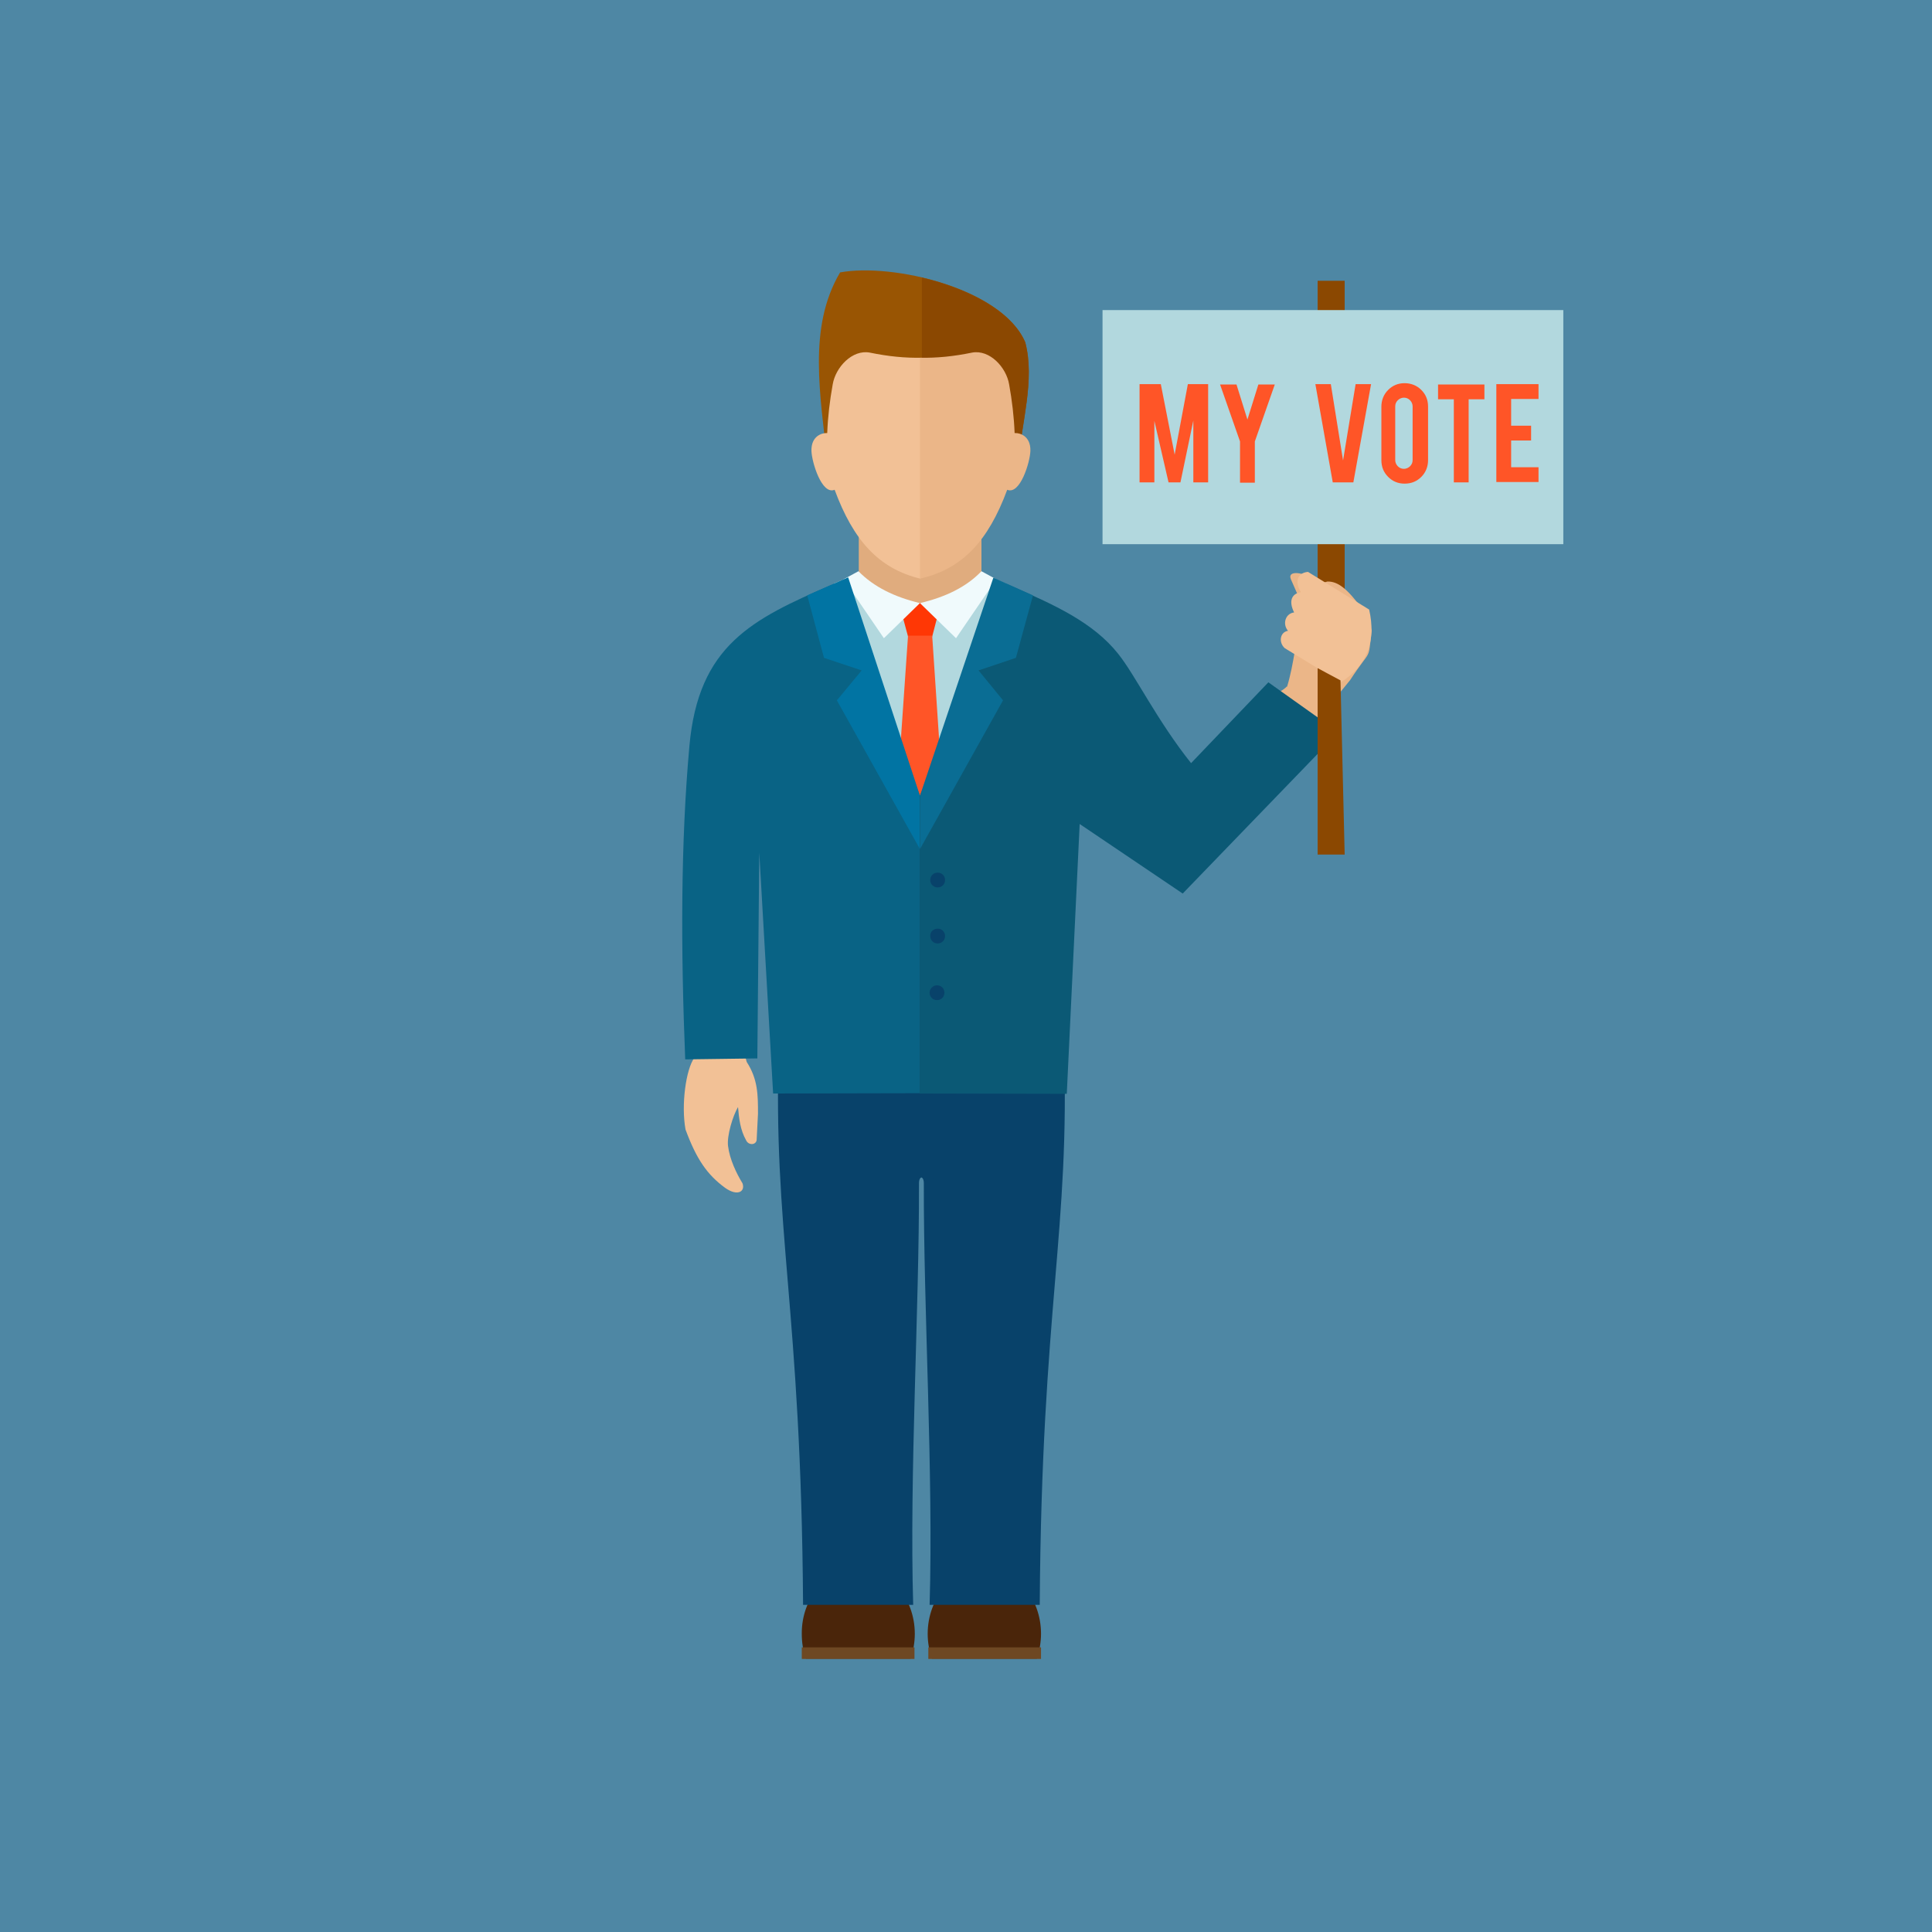 <?xml version="1.0" encoding="utf-8"?>
<!-- Generator: Adobe Illustrator 22.0.1, SVG Export Plug-In . SVG Version: 6.00 Build 0)  -->
<svg version="1.1" id="Layer_1" xmlns="http://www.w3.org/2000/svg" xmlns:xlink="http://www.w3.org/1999/xlink" x="0px" y="0px"
	 viewBox="0 0 600 600" style="enable-background:new 0 0 600 600;" xml:space="preserve">
<style type="text/css">
	.st0{fill:#4E87A4;}
	.st1{fill-rule:evenodd;clip-rule:evenodd;fill:#8B4801;}
	.st2{fill-rule:evenodd;clip-rule:evenodd;fill:#EBB688;}
	.st3{fill-rule:evenodd;clip-rule:evenodd;fill:#F2C196;}
	.st4{fill-rule:evenodd;clip-rule:evenodd;fill:#4A250A;}
	.st5{fill-rule:evenodd;clip-rule:evenodd;fill:#6E4823;}
	.st6{fill-rule:evenodd;clip-rule:evenodd;fill:#08426A;}
	.st7{fill-rule:evenodd;clip-rule:evenodd;fill:#EE3330;}
	.st8{fill-rule:evenodd;clip-rule:evenodd;fill:#995503;}
	.st9{fill-rule:evenodd;clip-rule:evenodd;fill:#B2D8DE;}
	.st10{fill-rule:evenodd;clip-rule:evenodd;fill:#E0AC7E;}
	.st11{fill-rule:evenodd;clip-rule:evenodd;fill:#FF3705;}
	.st12{fill-rule:evenodd;clip-rule:evenodd;fill:#FF5527;}
	.st13{fill-rule:evenodd;clip-rule:evenodd;fill:#F0FAFC;}
	.st14{fill-rule:evenodd;clip-rule:evenodd;fill:#096385;}
	.st15{fill-rule:evenodd;clip-rule:evenodd;fill:#0174A3;}
	.st16{fill-rule:evenodd;clip-rule:evenodd;fill:#0B5975;}
	.st17{fill-rule:evenodd;clip-rule:evenodd;fill:#0A6D94;}
	.st18{fill:#FF5527;}
</style>
<rect class="st0" width="600" height="600"/>
<g>
	<rect x="409.2" y="87.2" class="st1" width="8.4" height="96.2"/>
	<path class="st2" d="M392.6,217.9c1.7-1.2,6.3-3.7,7-4.7l0.1,0.1c1.1-3.6,1.8-7.4,2.4-11l1.4-6.1c-1.8-2-1.5-5.1,0.6-9l-3.2-7.3
		c-1.2-2.8,3.6-2.1,5.7-0.7l2.6,3.7c0.5-1.8,0.5-1.5,3-2.3c3.4-0.1,6.3,2.4,10.7,8.3c1.8,1.8,2.6,4.5,3.1,6.9
		c-1.2,10.1,0,5.1-6.7,15.4l-11.9,14.6L392.6,217.9z"/>
	<path class="st3" d="M425.2,189.3l-19-11.7c-3.3,0.3-4.2,3.1-2.2,6.3c-3,0.5-3.8,2.9-2.1,6.3c-2.7,0.3-3.7,3.6-1.9,5.7
		c-2.5,0.4-3,3.6-1,5.4l17.4,10.6C424.7,206.6,427.4,198.9,425.2,189.3z"/>
	<path class="st4" d="M305.7,487.1c-9.7,0-17.6,9.1-17.6,20.3c0,2.7,0.5,5.4,1.3,7.7H322c0.8-2.4,1.3-5,1.3-7.7
		C323.3,496.2,315.5,487.1,305.7,487.1z"/>
	<rect x="288.3" y="511.6" class="st5" width="35" height="3.6"/>
	<path class="st6" d="M267.6,321.1l62.8,2.9c2,58.3-6.9,81.6-7.5,174.4h-34.2c1.2-40.4-1.9-91.8-1.8-130.9c0-5-6.1,1.5-6.7-3.4
		C274.6,353.4,266.4,330.7,267.6,321.1z"/>
	<path class="st3" d="M231.9,329.8c3.5,5.4,3.5,10.3,3.5,16.1l-0.4,7.8c0.1,1.9-2.5,2.2-3.3,0.4c-1.8-3.2-2.2-6.7-2.5-10.3
		c-1.6,2.7-3.5,8.9-3.1,12.1c0.5,4.1,2.6,8.5,4.5,11.6c0.9,2.6-1.6,4.1-5.4,1.4c-5.6-4.1-8.9-8.9-12.3-18.1
		c-1.4-7.6,0.1-18.8,2.8-22.4c1-2.7,0.9-5.3,0.3-7.9l16.5,2.4C231.4,325.4,231.2,327.7,231.9,329.8z"/>
	<path class="st4" d="M266.5,487.1c9.7,0,17.6,9.1,17.6,20.3c0,2.7-0.5,5.4-1.3,7.7h-32.5c-0.9-2.4-1.3-5-1.3-7.7
		C248.9,496.2,256.8,487.1,266.5,487.1z"/>
	<rect x="249" y="511.6" class="st5" width="35" height="3.6"/>
	<path class="st6" d="M304.7,321.1l-62.8,2.9c-2,58.3,6.9,81.6,7.5,174.4h34.2c-1.2-40.4,1.9-91.8,1.8-130.9c0-5,6.1,1.5,6.7-3.4
		C297.6,353.4,305.8,330.7,304.7,321.1z"/>
	<path class="st7" d="M268.5,174.2c12,2.7,22.2,2.6,34.4,0l1.9,6c-11.7,6.3-26.3,6.3-38.7,0.1L268.5,174.2z"/>
	<path class="st8" d="M316.2,144c1-12.7,5.3-25.9,2.2-37.7c-7.2-16.8-41.2-24.7-57.5-21.7c-10.2,17.2-6,38.4-4.1,57.9L316.2,144z"/>
	<path class="st1" d="M286.3,143.3V86.2c13.9,3.3,27.8,10.1,32.1,20.1c3.1,11.8-1.2,25-2.2,37.7L286.3,143.3z"/>
	<path class="st9" d="M285.7,262.8c9,0.1,17.9-0.3,26.6-1.2v-80.4l-3-1.3c-6.6-2.9-14.7-6.2-23.7-7.4V262.8z"/>
	<path class="st9" d="M285.7,262.8c-9,0.1-17.9-0.3-26.7-1.2v-80.4l3-1.3c6.6-2.9,14.7-6.2,23.7-7.4V262.8z"/>
	<path class="st10" d="M266.7,156.7h38.1v23c-12.7,10.1-25.4,10.5-38.1,0V156.7z"/>
	<path class="st3" d="M270.1,109.5c-5.4-1-10.6,4.5-11.5,9.9c-0.9,5-1.5,10-1.7,15.1c-0.1,0,0.6,0-0.4,0c-1.1,0-4.6,0.8-4.5,5.5
		c0.1,3.5,3.2,13.8,7.2,12.1c5.8,15.7,13.7,24.5,26.6,27.6c0.2-0.4,0.3-0.1,0.5-0.2v-68.4C281.1,111.2,275.9,110.7,270.1,109.5z"/>
	<path class="st2" d="M301.9,109.5c5.4-1,10.6,4.5,11.5,9.9c0.9,5,1.5,10,1.7,15.1c0.1,0-0.6,0,0.4,0c1.1,0,4.6,0.8,4.5,5.5
		c-0.1,3.5-3.2,13.8-7.2,12.1c-5.9,15.9-13.9,24.6-27.1,27.6v-68.6C290.9,111.2,296.1,110.7,301.9,109.5z"/>
	<polygon class="st11" points="285.7,187.3 292.2,187.3 289.5,197.7 285.7,197.7 285.7,197.7 282,197.7 279.2,187.3 	"/>
	<polygon class="st12" points="289.5,197.4 292.1,236.4 285.7,248.1 279.3,236.4 282,197.4 	"/>
	<path class="st13" d="M285.7,187.3l-11.2,10.9l-12.5-18.3l4.6-2.5C271.4,182.3,277.8,185.4,285.7,187.3z"/>
	<path class="st14" d="M285.7,247.1l-27.4-65.5c-24.8,10.7-41.4,18.8-44.2,50.1c-2.7,29.9-2.7,62.8-1.3,97.3l22.4-0.3l0.6-63.9
		l4.3,74.8l46.8-0.1L286,264L285.7,247.1z"/>
	<polygon class="st15" points="285.7,247.1 285.7,263.7 259.9,217.5 267.6,208.2 255.9,204.3 250.7,184.9 263.4,179.3 	"/>
	<path class="st13" d="M285.7,187.3l11.2,10.9l12.5-18.3l-4.6-2.5C300.1,182.3,293.7,185.4,285.7,187.3z"/>
	<path class="st16" d="M285.7,247.1l27.4-65.5c14.6,6.3,26.4,11.7,34.2,21.5c5.4,6.8,12,20.6,22.6,33.9l24-25.1l21.8,15.5
		l-48.4,50.1l-32-21.6l-4,83.8l-45.7-0.1V247.1z"/>
	<polygon class="st17" points="285.7,247.1 285.7,263.7 311.5,217.5 303.9,208.2 315.5,204.3 320.8,184.9 308.5,179.4 	"/>
	<path class="st6" d="M291.2,271c1.3,0,2.3,1,2.3,2.3c0,1.3-1,2.3-2.3,2.3s-2.3-1-2.3-2.3C288.9,272,289.9,271,291.2,271z"/>
	<path class="st6" d="M291.2,288.4c1.3,0,2.3,1,2.3,2.3c0,1.3-1,2.3-2.3,2.3c-1.3,0-2.3-1-2.3-2.3
		C288.8,289.4,289.9,288.4,291.2,288.4z"/>
	<path class="st6" d="M291,306c1.3,0,2.3,1,2.3,2.3c0,1.3-1,2.3-2.3,2.3c-1.3,0-2.3-1-2.3-2.3C288.7,307.1,289.7,306,291,306z"/>
	<rect x="342.4" y="96.3" class="st9" width="143.1" height="72.7"/>
	<polygon class="st1" points="409.2,207.5 416.3,211.3 417.6,265.4 409.2,265.4 	"/>
	<g>
		<path class="st18" d="M358.5,149.8h-4.6v-30.5h6.6l4.3,21.9l4.1-21.9h6.3v30.5h-4.6v-19.2l-4,19.2h-3.7l-4.4-19.1V149.8z"/>
		<path class="st18" d="M385.1,137.1l-6.2-17.7h5.1l3.4,10.9l3.4-10.9h5.1l-6.2,17.7v12.8h-4.6V137.1z"/>
		<path class="st18" d="M413.9,149.8l-5.4-30.5h4.8l3.8,23.7l3.9-23.7h4.8l-5.5,30.5H413.9z"/>
		<path class="st18" d="M436.2,119c2,0,3.8,0.7,5.2,2.1c1.4,1.4,2.1,3.1,2.1,5.2v16.6c0,2-0.7,3.8-2.1,5.2c-1.4,1.4-3.1,2.1-5.2,2.1
			c-2,0-3.7-0.7-5.1-2.1c-1.4-1.4-2.1-3.1-2.1-5.2v-16.6c0-2,0.7-3.8,2.1-5.2C432.5,119.7,434.2,119,436.2,119z M438.7,126.2
			c0-0.7-0.3-1.4-0.8-1.9c-0.5-0.5-1.1-0.8-1.9-0.8c-0.7,0-1.4,0.3-1.9,0.8c-0.5,0.5-0.8,1.1-0.8,1.9v16.7c0,0.7,0.3,1.4,0.8,1.9
			c0.5,0.5,1.1,0.8,1.9,0.8c0.7,0,1.4-0.3,1.9-0.8c0.5-0.5,0.8-1.1,0.8-1.9V126.2z"/>
		<path class="st18" d="M451.5,124h-4.9v-4.6H461v4.6h-4.9v25.8h-4.6V124z"/>
		<path class="st18" d="M464.7,149.8v-30.5h13.1v4.6h-8.5v8.3h6.2v4.6h-6.2v8.3h8.5v4.6H464.7z"/>
	</g>
</g>
</svg>
